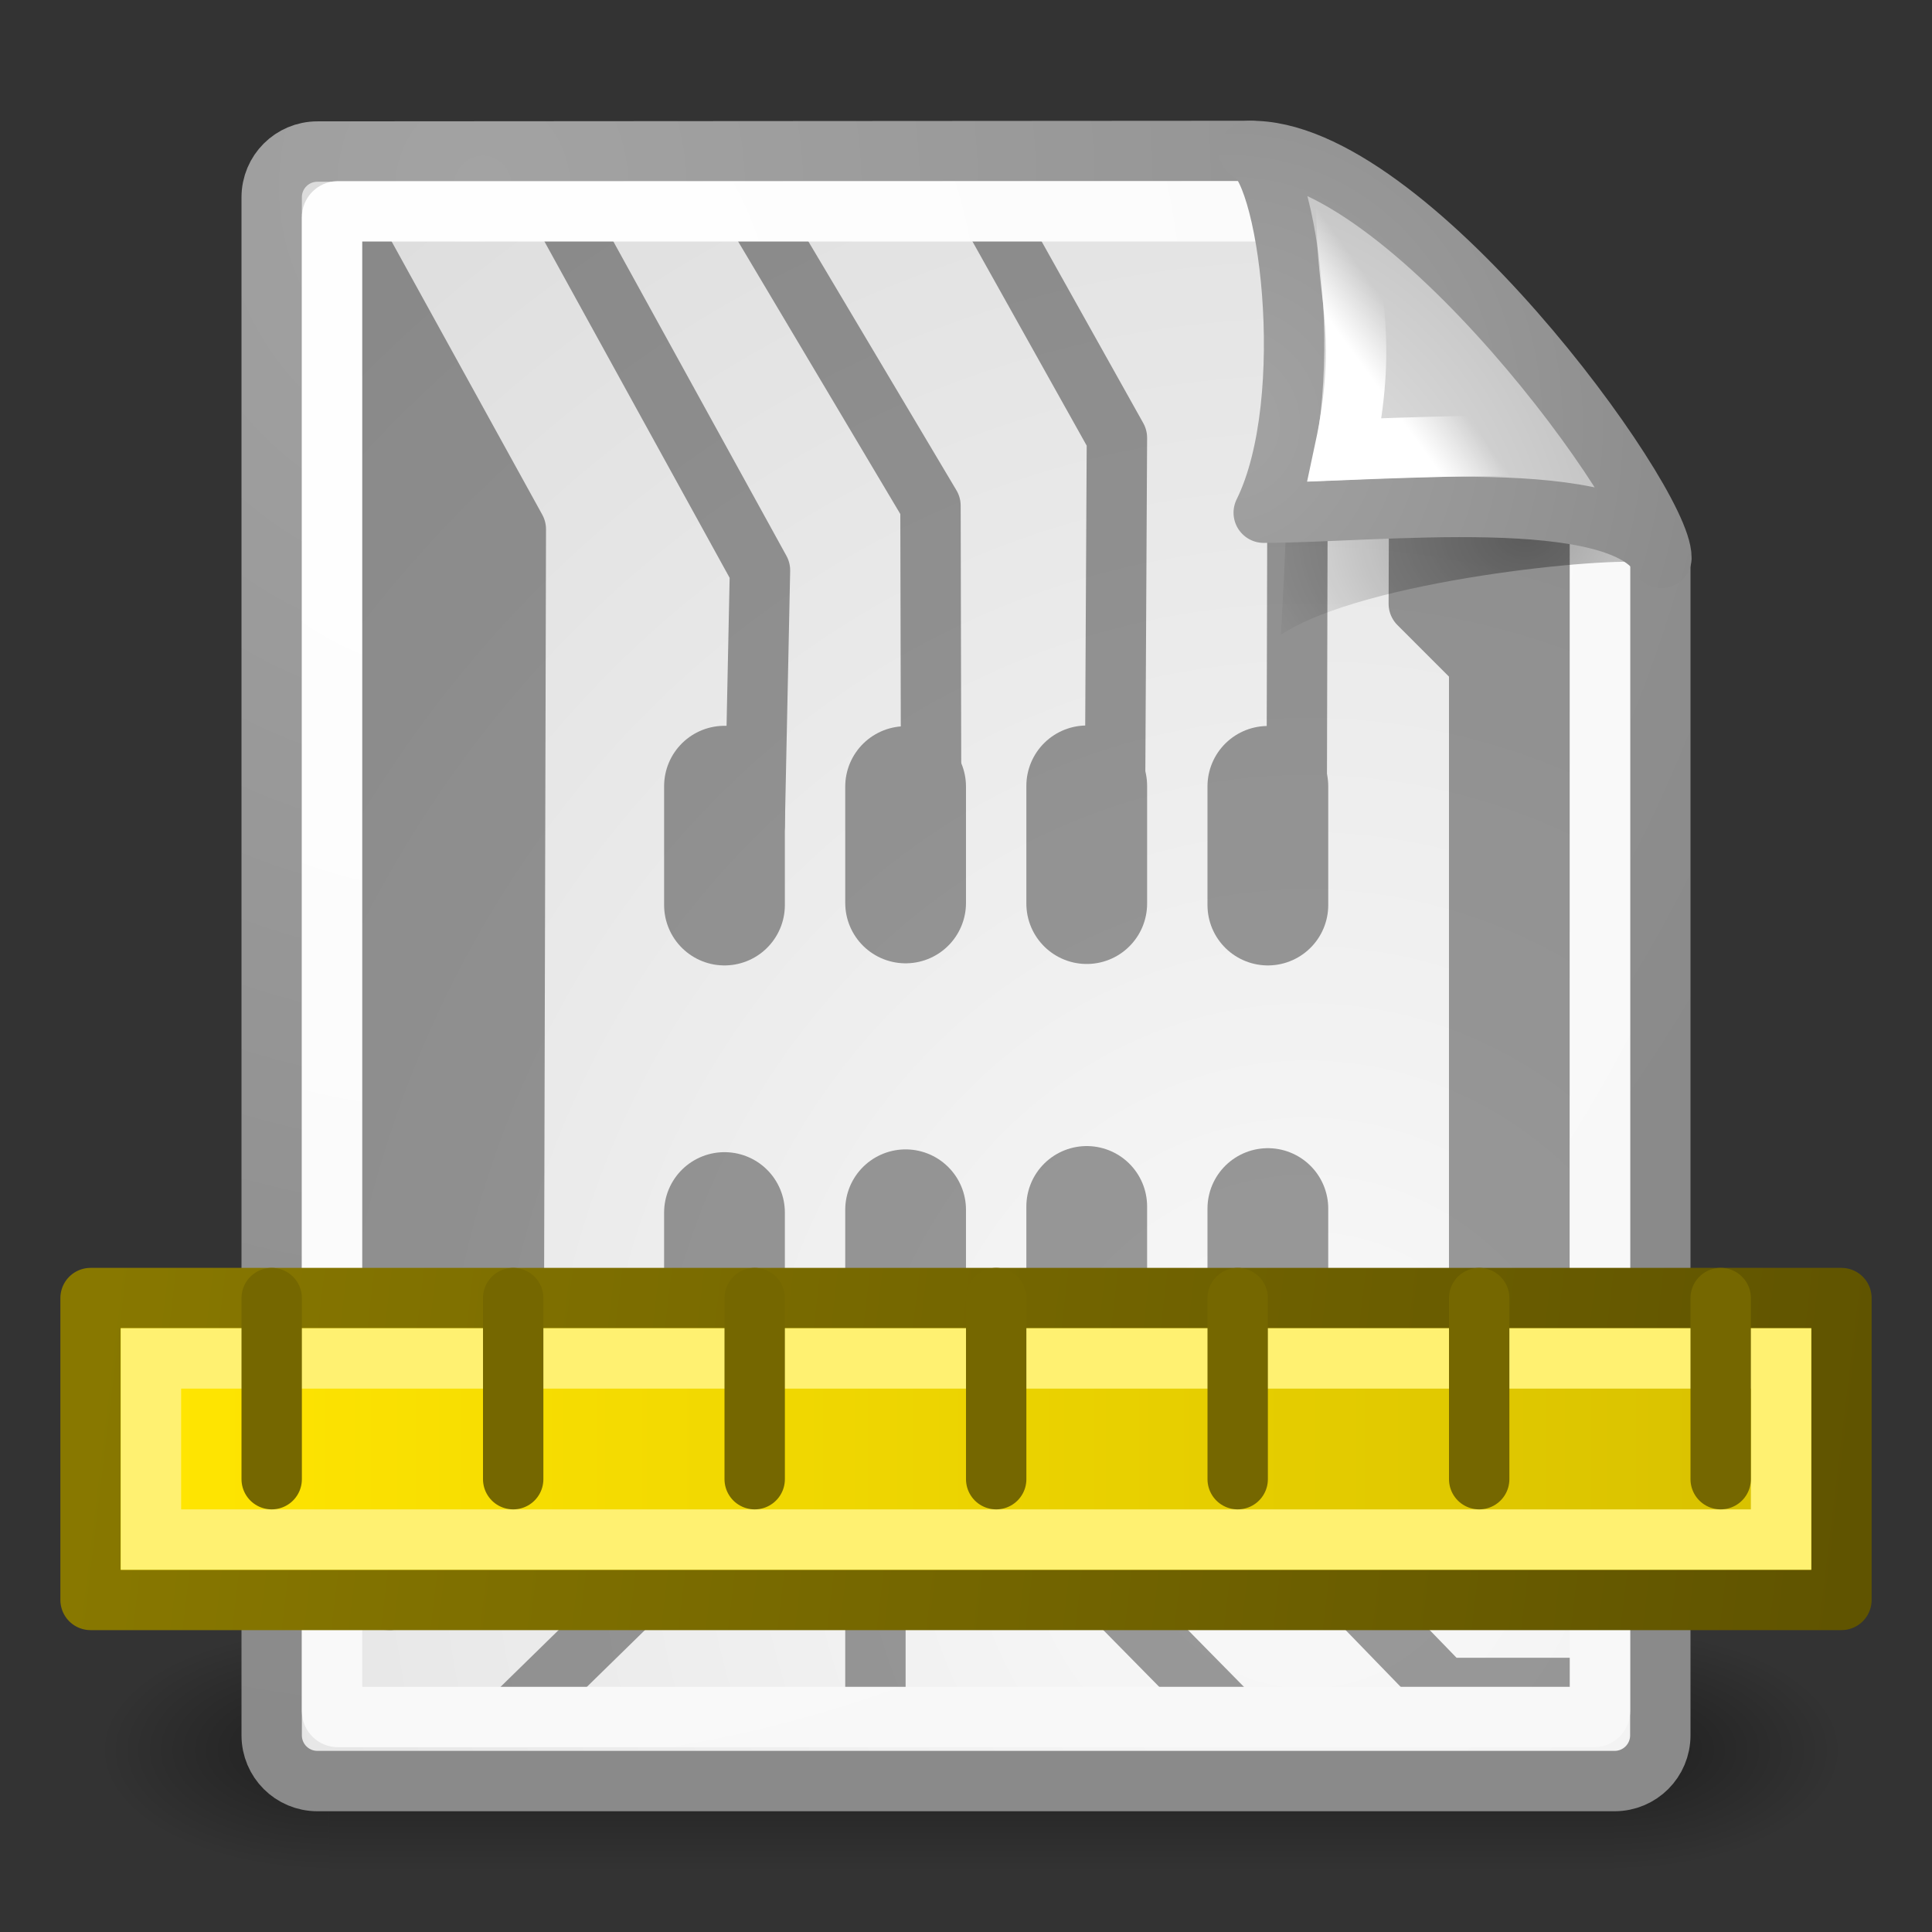 <?xml version="1.0" encoding="UTF-8" standalone="no"?>
<!-- Created with Inkscape (http://www.inkscape.org/) -->
<svg
   xmlns:dc="http://purl.org/dc/elements/1.1/"
   xmlns:cc="http://web.resource.org/cc/"
   xmlns:rdf="http://www.w3.org/1999/02/22-rdf-syntax-ns#"
   xmlns:svg="http://www.w3.org/2000/svg"
   xmlns="http://www.w3.org/2000/svg"
   xmlns:xlink="http://www.w3.org/1999/xlink"
   xmlns:sodipodi="http://sodipodi.sourceforge.net/DTD/sodipodi-0.dtd"
   xmlns:inkscape="http://www.inkscape.org/namespaces/inkscape"
   inkscape:export-ydpi="90"
   inkscape:export-xdpi="90"
   inkscape:export-filename="/home/pcjc2/gedawork/tomazicons/gnomemime/pngs/application-x-gerber-32.png"
   sodipodi:docname="application-x-gerber-32.svg"
   sodipodi:docbase="/home/pcjc2/gedawork/tomazicons/gnomemime"
   inkscape:version="0.45.1"
   sodipodi:version="0.32"
   id="svg249"
   height="32"
   width="32"
   inkscape:output_extension="org.inkscape.output.svg.inkscape"
   version="1.0">
  <rect width="100%" height="100%" fill="#333333" stroke="none"/>
  <defs
     id="defs3">
    <linearGradient
       id="linearGradient10440">
      <stop
         style="stop-color:#605400;stop-opacity:1;"
         offset="0"
         id="stop10442" />
      <stop
         style="stop-color:#887800;stop-opacity:1;"
         offset="1"
         id="stop10444" />
    </linearGradient>
    <linearGradient
       inkscape:collect="always"
       xlink:href="#linearGradient10440"
       id="linearGradient3350"
       gradientUnits="userSpaceOnUse"
       gradientTransform="matrix(0.725,0,0,0.841,-1.762,11.79)"
       x1="44.625"
       y1="17.482"
       x2="4.625"
       y2="11.92" />
    <linearGradient
       id="linearGradient10424">
      <stop
         style="stop-color:#d8c100;stop-opacity:1;"
         offset="0"
         id="stop10426" />
      <stop
         style="stop-color:#ffe501;stop-opacity:1;"
         offset="1"
         id="stop10428" />
    </linearGradient>
    <linearGradient
       inkscape:collect="always"
       xlink:href="#linearGradient10424"
       id="linearGradient3348"
       gradientUnits="userSpaceOnUse"
       gradientTransform="matrix(0.725,0,0,0.841,-1.762,11.79)"
       x1="43.421"
       y1="14.545"
       x2="6.257"
       y2="14.545" />
    <linearGradient
       inkscape:collect="always"
       id="linearGradient4790">
      <stop
         style="stop-color:#000000;stop-opacity:1;"
         offset="0"
         id="stop4792" />
      <stop
         style="stop-color:#000000;stop-opacity:0;"
         offset="1"
         id="stop4794" />
    </linearGradient>
    <linearGradient
       inkscape:collect="always"
       id="linearGradient2251">
      <stop
         style="stop-color:#ffffff;stop-opacity:1;"
         offset="0"
         id="stop2253" />
      <stop
         style="stop-color:#ffffff;stop-opacity:0;"
         offset="1"
         id="stop2255" />
    </linearGradient>
    <linearGradient
       id="linearGradient15662">
      <stop
         id="stop15664"
         offset="0"
         style="stop-color:#ffffff;stop-opacity:1;" />
      <stop
         id="stop15666"
         offset="1"
         style="stop-color:#f8f8f8;stop-opacity:1;" />
    </linearGradient>
    <linearGradient
       id="linearGradient269">
      <stop
         id="stop270"
         offset="0"
         style="stop-color:#a3a3a3;stop-opacity:1;" />
      <stop
         id="stop271"
         offset="1"
         style="stop-color:#8a8a8a;stop-opacity:1;" />
    </linearGradient>
    <linearGradient
       id="linearGradient259">
      <stop
         id="stop260"
         offset="0"
         style="stop-color:#fafafa;stop-opacity:1;" />
      <stop
         id="stop261"
         offset="1"
         style="stop-color:#bbbbbb;stop-opacity:1;" />
    </linearGradient>
    <radialGradient
       inkscape:collect="always"
       xlink:href="#linearGradient269"
       id="radialGradient15656"
       gradientUnits="userSpaceOnUse"
       gradientTransform="matrix(0.639,0,0,0.681,2.357,0.532)"
       cx="8.824"
       cy="3.756"
       fx="8.824"
       fy="3.756"
       r="37.752" />
    <radialGradient
       inkscape:collect="always"
       xlink:href="#linearGradient259"
       id="radialGradient15658"
       gradientUnits="userSpaceOnUse"
       gradientTransform="matrix(0.633,0,0,0.687,0.145,0.105)"
       cx="33.967"
       cy="35.737"
       fx="33.967"
       fy="35.737"
       r="86.708" />
    <radialGradient
       inkscape:collect="always"
       xlink:href="#linearGradient15662"
       id="radialGradient15668"
       gradientUnits="userSpaceOnUse"
       gradientTransform="matrix(0.62,0,0,0.661,2.737,0.979)"
       cx="8.144"
       cy="7.268"
       fx="8.144"
       fy="7.268"
       r="38.159" />
    <linearGradient
       id="linearGradient3688"
       inkscape:collect="always">
      <stop
         id="stop3690"
         offset="0"
         style="stop-color:black;stop-opacity:1;" />
      <stop
         id="stop3692"
         offset="1"
         style="stop-color:black;stop-opacity:0;" />
    </linearGradient>
    <linearGradient
       id="linearGradient3702">
      <stop
         id="stop3704"
         offset="0"
         style="stop-color:black;stop-opacity:0;" />
      <stop
         style="stop-color:black;stop-opacity:1;"
         offset="0.5"
         id="stop3710" />
      <stop
         id="stop3706"
         offset="1"
         style="stop-color:black;stop-opacity:0;" />
    </linearGradient>
    <radialGradient
       inkscape:collect="always"
       xlink:href="#linearGradient3688"
       id="radialGradient2088"
       gradientUnits="userSpaceOnUse"
       gradientTransform="matrix(2.004,0,0,1.4,27.988,-17.4)"
       cx="4.993"
       cy="43.5"
       fx="4.993"
       fy="43.5"
       r="2.5" />
    <radialGradient
       inkscape:collect="always"
       xlink:href="#linearGradient3688"
       id="radialGradient2090"
       gradientUnits="userSpaceOnUse"
       gradientTransform="matrix(2.004,0,0,1.4,-20.012,-104.4)"
       cx="4.993"
       cy="43.5"
       fx="4.993"
       fy="43.5"
       r="2.5" />
    <linearGradient
       inkscape:collect="always"
       xlink:href="#linearGradient3702"
       id="linearGradient2092"
       gradientUnits="userSpaceOnUse"
       x1="25.058"
       y1="47.028"
       x2="25.058"
       y2="39.999" />
    <radialGradient
       inkscape:collect="always"
       xlink:href="#linearGradient4790"
       id="radialGradient2237"
       gradientUnits="userSpaceOnUse"
       gradientTransform="matrix(1.745,0,0,1.284,-27.583,-4.478)"
       cx="37.03"
       cy="12.989"
       fx="37.03"
       fy="12.989"
       r="4.293" />
    <radialGradient
       inkscape:collect="always"
       xlink:href="#linearGradient259"
       id="radialGradient2239"
       gradientUnits="userSpaceOnUse"
       gradientTransform="matrix(0.148,1.009137e-2,-1.104438e-2,0.162,24.06,11.817)"
       cx="30.654"
       cy="14.937"
       fx="30.654"
       fy="14.937"
       r="86.708" />
    <radialGradient
       inkscape:collect="always"
       xlink:href="#linearGradient269"
       id="radialGradient2241"
       gradientUnits="userSpaceOnUse"
       gradientTransform="matrix(0.332,0,0,0.354,19.105,8.582)"
       cx="31.863"
       cy="2.367"
       fx="31.863"
       fy="2.367"
       r="37.752" />
    <linearGradient
       inkscape:collect="always"
       xlink:href="#linearGradient2251"
       id="linearGradient2243"
       gradientUnits="userSpaceOnUse"
       gradientTransform="matrix(-3.277938e-2,-0.999,0.999,-3.277938e-2,-1.71,44.063)"
       x1="33.396"
       y1="36.921"
       x2="34.17"
       y2="38.07" />
  </defs>
  <sodipodi:namedview
     inkscape:window-y="26"
     inkscape:window-x="0"
     inkscape:window-height="967"
     inkscape:window-width="1086"
     inkscape:document-units="px"
     inkscape:grid-bbox="true"
     showgrid="true"
     inkscape:current-layer="layer6"
     inkscape:cy="16.161771"
     inkscape:cx="22.452405"
     inkscape:zoom="22.627418"
     inkscape:pageshadow="2"
     inkscape:pageopacity="0.0"
     borderopacity="1"
     bordercolor="#666666"
     pagecolor="#ffffff"
     id="base"
     inkscape:showpageshadow="false"
     gridtolerance="0.4"
     width="32px"
     height="32px" />
  <g
     inkscape:groupmode="layer"
     id="layer6"
     inkscape:label="Shadow">
    <g
       style="display:inline"
       id="g2033"
       inkscape:label="Shadow"
       transform="matrix(0.722,0,0,0.444,-1.247,10.111)">
      <g
         id="g3712"
         style="opacity:0.4"
         transform="matrix(1.053,0,0,1.286,-1.263,-13.429)">
        <rect
           y="40"
           x="38"
           height="7"
           width="5"
           id="rect2801"
           style="opacity:1;fill:url(#radialGradient2088);fill-opacity:1;stroke:none;stroke-width:1;stroke-linecap:round;stroke-linejoin:miter;stroke-miterlimit:4;stroke-dasharray:none;stroke-opacity:1" />
        <rect
           transform="scale(-1,-1)"
           y="-47"
           x="-10"
           height="7"
           width="5"
           id="rect3696"
           style="opacity:1;fill:url(#radialGradient2090);fill-opacity:1;stroke:none;stroke-width:1;stroke-linecap:round;stroke-linejoin:miter;stroke-miterlimit:4;stroke-dasharray:none;stroke-opacity:1" />
        <rect
           y="40"
           x="10"
           height="7"
           width="28"
           id="rect3700"
           style="opacity:1;fill:url(#linearGradient2092);fill-opacity:1;stroke:none;stroke-width:1;stroke-linecap:round;stroke-linejoin:miter;stroke-miterlimit:4;stroke-dasharray:none;stroke-opacity:1" />
      </g>
    </g>
  </g>
  <g
     style="display:inline"
     inkscape:groupmode="layer"
     inkscape:label="Base"
     id="layer1">
    <path
       style="color:#000000;fill:url(#radialGradient15658);fill-opacity:1;fill-rule:nonzero;stroke:url(#radialGradient15656);stroke-width:1;stroke-linecap:round;stroke-linejoin:round;marker:none;marker-start:none;marker-mid:none;marker-end:none;stroke-miterlimit:4;stroke-dashoffset:0;stroke-opacity:1;visibility:visible;display:block;overflow:visible"
       d="M 5.258,2.51 L 20.721,2.5 C 20.721,2.5 27.5,8.795 27.5,9.215 L 27.5,28.742 C 27.5,29.162 27.162,29.5 26.742,29.5 L 5.258,29.5 C 4.838,29.5 4.5,29.162 4.5,28.742 L 4.5,3.268 C 4.5,2.848 4.838,2.51 5.258,2.51 z "
       id="rect15391"
       sodipodi:nodetypes="ccccccccc" />
    <g
       style="display:inline;opacity:0.385"
       id="g5326"
       transform="translate(-8.594,-10.483)">
      <g
         id="g3535"
         transform="translate(9.375e-2,-1.6893e-2)"
         style="stroke:#000000;stroke-opacity:1">
        <path
           style="opacity:1;color:#000000;fill:none;fill-opacity:1;fill-rule:nonzero;stroke:#000000;stroke-width:1;stroke-linecap:round;stroke-linejoin:round;marker:none;marker-start:none;marker-mid:none;marker-end:none;stroke-miterlimit:4;stroke-dasharray:none;stroke-dashoffset:0;stroke-opacity:1;visibility:visible;display:block;overflow:visible"
           d="M 17.862,14.088 L 21.088,19.947 L 21,24.17"
           id="path2828"
           sodipodi:nodetypes="ccc" />
        <path
           style="opacity:1;color:#000000;fill:none;fill-opacity:1;fill-rule:nonzero;stroke:#000000;stroke-width:1;stroke-linecap:round;stroke-linejoin:round;marker:none;marker-start:none;marker-mid:none;marker-end:none;stroke-miterlimit:4;stroke-dasharray:none;stroke-dashoffset:0;stroke-opacity:1;visibility:visible;display:block;overflow:visible"
           d="M 23.923,23.884 L 23.912,18.876 L 21.116,14.177"
           id="path2830"
           sodipodi:nodetypes="ccc" />
        <path
           style="opacity:1;color:#000000;fill:none;fill-opacity:1;fill-rule:nonzero;stroke:#000000;stroke-width:1;stroke-linecap:round;stroke-linejoin:round;marker:none;marker-start:none;marker-mid:none;marker-end:none;stroke-miterlimit:4;stroke-dasharray:none;stroke-dashoffset:0;stroke-opacity:1;visibility:visible;display:block;overflow:visible"
           d="M 26.967,23.978 L 27,17.752 L 25,14.177"
           id="path2832"
           sodipodi:nodetypes="ccc" />
        <path
           style="opacity:1;color:#000000;fill:none;fill-opacity:1;fill-rule:nonzero;stroke:#000000;stroke-width:1;stroke-linecap:round;stroke-linejoin:round;marker:none;marker-start:none;marker-mid:none;marker-end:none;stroke-miterlimit:4;stroke-dasharray:none;stroke-dashoffset:0;stroke-opacity:1;visibility:visible;display:block;overflow:visible"
           d="M 29.978,23.769 L 30,15"
           id="path2890"
           sodipodi:nodetypes="cc" />
        <path
           style="opacity:1;color:#000000;fill:none;fill-opacity:1;fill-rule:nonzero;stroke:#000000;stroke-width:1;stroke-linecap:round;stroke-linejoin:round;marker:none;marker-start:none;marker-mid:none;marker-end:none;stroke-miterlimit:4;stroke-dasharray:none;stroke-dashoffset:0;stroke-opacity:1;visibility:visible;display:block;overflow:visible"
           d="M 20,32 L 20,36 L 17.125,38.812"
           id="path2910"
           sodipodi:nodetypes="ccc" />
        <path
           style="opacity:1;color:#000000;fill:none;fill-opacity:1;fill-rule:nonzero;stroke:#000000;stroke-width:1;stroke-linecap:round;stroke-linejoin:round;marker:none;marker-start:none;marker-mid:none;marker-end:none;stroke-miterlimit:4;stroke-dasharray:none;stroke-dashoffset:0;stroke-opacity:1;visibility:visible;display:block;overflow:visible"
           d="M 23,32 L 23,38.875"
           id="path2912"
           sodipodi:nodetypes="cc" />
        <path
           style="opacity:1;color:#000000;fill:none;fill-opacity:1;fill-rule:nonzero;stroke:#000000;stroke-width:1;stroke-linecap:round;stroke-linejoin:round;marker:none;marker-start:none;marker-mid:none;marker-end:none;stroke-miterlimit:4;stroke-dasharray:none;stroke-dashoffset:0;stroke-opacity:1;visibility:visible;display:block;overflow:visible"
           d="M 26,32 L 26,36 L 28.823,38.867"
           id="path2914"
           sodipodi:nodetypes="ccc" />
        <path
           style="opacity:1;color:#000000;fill:none;fill-opacity:1;fill-rule:nonzero;stroke:#000000;stroke-width:1;stroke-linecap:round;stroke-linejoin:round;marker:none;marker-start:none;marker-mid:none;marker-end:none;stroke-miterlimit:4;stroke-dasharray:none;stroke-dashoffset:0;stroke-opacity:1;visibility:visible;display:block;overflow:visible"
           d="M 29,32 L 29.016,34.953 L 32.414,38.458 L 34.917,38.458"
           id="path2916"
           sodipodi:nodetypes="cccc" />
        <path
           style="opacity:1;color:#000000;fill:#000000;fill-opacity:1;fill-rule:nonzero;stroke:#000000;stroke-width:1;stroke-linecap:round;stroke-linejoin:round;marker:none;marker-start:none;marker-mid:none;marker-end:none;stroke-miterlimit:4;stroke-dasharray:none;stroke-dashoffset:0;stroke-opacity:1;visibility:visible;display:block;overflow:visible"
           d="M 14.452,14.565 L 17.044,19.266 L 17.004,34.988 L 14.961,37 L 14.429,36.971 L 14.452,14.565 z "
           id="path2918"
           sodipodi:nodetypes="cccccc" />
        <path
           sodipodi:nodetypes="cccccccc"
           id="path3242"
           d="M 34,33.5 L 33,33.5 L 33,30.5 L 33,21.5 L 32,20.5 L 32.008,18.164 L 34.008,18.164 L 34,33.5 z "
           style="opacity:1;color:#000000;fill:#000000;fill-opacity:1;fill-rule:nonzero;stroke:#000000;stroke-width:1;stroke-linecap:round;stroke-linejoin:round;marker:none;marker-start:none;marker-mid:none;marker-end:none;stroke-miterlimit:4;stroke-dasharray:none;stroke-dashoffset:0;stroke-opacity:1;visibility:visible;display:block;overflow:visible" />
      </g>
      <g
         id="g5316"
         transform="translate(9.3749881e-2,5.7522119e-2)">
        <path
           id="path2894"
           d="M 20.5,23.447 L 20.5,25.416"
           style="opacity:1;color:#000000;fill:none;fill-opacity:1;fill-rule:nonzero;stroke:#000000;stroke-width:2;stroke-linecap:round;stroke-linejoin:round;marker:none;marker-start:none;marker-mid:none;marker-end:none;stroke-miterlimit:4;stroke-dasharray:none;stroke-dashoffset:0;stroke-opacity:1;visibility:visible;display:block;overflow:visible" />
        <path
           id="path3217"
           d="M 23.5,23.454 L 23.5,25.381"
           style="opacity:1;color:#000000;fill:none;fill-opacity:1;fill-rule:nonzero;stroke:#000000;stroke-width:2;stroke-linecap:round;stroke-linejoin:round;marker:none;marker-start:none;marker-mid:none;marker-end:none;stroke-miterlimit:4;stroke-dasharray:none;stroke-dashoffset:0;stroke-opacity:1;visibility:visible;display:block;overflow:visible" />
        <path
           id="path3219"
           d="M 26.5,23.442 L 26.5,25.392"
           style="opacity:1;color:#000000;fill:none;fill-opacity:1;fill-rule:nonzero;stroke:#000000;stroke-width:2;stroke-linecap:round;stroke-linejoin:round;marker:none;marker-start:none;marker-mid:none;marker-end:none;stroke-miterlimit:4;stroke-dasharray:none;stroke-dashoffset:0;stroke-opacity:1;visibility:visible;display:block;overflow:visible" />
        <path
           id="path3221"
           d="M 29.5,23.45 L 29.5,25.416"
           style="opacity:1;color:#000000;fill:none;fill-opacity:1;fill-rule:nonzero;stroke:#000000;stroke-width:2;stroke-linecap:round;stroke-linejoin:round;marker:none;marker-start:none;marker-mid:none;marker-end:none;stroke-miterlimit:4;stroke-dasharray:none;stroke-dashoffset:0;stroke-opacity:1;visibility:visible;display:block;overflow:visible" />
        <path
           id="path3223"
           d="M 20.5,30.509 L 20.5,32.358"
           style="opacity:1;color:#000000;fill:none;fill-opacity:1;fill-rule:nonzero;stroke:#000000;stroke-width:2;stroke-linecap:round;stroke-linejoin:round;marker:none;marker-start:none;marker-mid:none;marker-end:none;stroke-miterlimit:4;stroke-dasharray:none;stroke-dashoffset:0;stroke-opacity:1;visibility:visible;display:block;overflow:visible" />
        <path
           id="path3225"
           d="M 23.5,30.463 L 23.5,32.41"
           style="opacity:1;color:#000000;fill:none;fill-opacity:1;fill-rule:nonzero;stroke:#000000;stroke-width:2;stroke-linecap:round;stroke-linejoin:round;marker:none;marker-start:none;marker-mid:none;marker-end:none;stroke-miterlimit:4;stroke-dasharray:none;stroke-dashoffset:0;stroke-opacity:1;visibility:visible;display:block;overflow:visible" />
        <path
           id="path3227"
           d="M 26.5,30.408 L 26.5,32.377"
           style="opacity:1;color:#000000;fill:none;fill-opacity:1;fill-rule:nonzero;stroke:#000000;stroke-width:2;stroke-linecap:round;stroke-linejoin:round;marker:none;marker-start:none;marker-mid:none;marker-end:none;stroke-miterlimit:4;stroke-dasharray:none;stroke-dashoffset:0;stroke-opacity:1;visibility:visible;display:block;overflow:visible" />
        <path
           id="path3229"
           d="M 29.5,30.443 L 29.5,32.37"
           style="opacity:1;color:#000000;fill:none;fill-opacity:1;fill-rule:nonzero;stroke:#000000;stroke-width:2;stroke-linecap:round;stroke-linejoin:round;marker:none;marker-start:none;marker-mid:none;marker-end:none;stroke-miterlimit:4;stroke-dasharray:none;stroke-dashoffset:0;stroke-opacity:1;visibility:visible;display:block;overflow:visible" />
      </g>
    </g>
    <path
       style="color:#000000;fill:none;fill-opacity:1;fill-rule:nonzero;stroke:url(#radialGradient15668);stroke-width:1;stroke-linecap:round;stroke-linejoin:round;marker:none;marker-start:none;marker-mid:none;marker-end:none;stroke-miterlimit:4;stroke-dashoffset:0;stroke-opacity:1;visibility:visible;display:block;overflow:visible"
       d="M 5.595,3.5 L 21.534,3.5 C 21.534,3.5 26.5,8.636 26.5,8.689 L 26.5,28.343 C 26.5,28.396 26.457,28.439 26.405,28.439 L 5.595,28.439 C 5.543,28.439 5.5,28.396 5.5,28.343 L 5.5,3.595 C 5.5,3.543 5.543,3.5 5.595,3.5 z "
       id="rect15660"
       sodipodi:nodetypes="ccccccccc" />
    <rect
       style="opacity:1;color:#000000;fill:url(#linearGradient3348);fill-opacity:1;fill-rule:nonzero;stroke:url(#linearGradient3350);stroke-width:1;stroke-linecap:round;stroke-linejoin:round;marker:none;marker-start:none;marker-mid:none;marker-end:none;stroke-miterlimit:4;stroke-dasharray:none;stroke-dashoffset:0;stroke-opacity:1;visibility:visible;display:block;overflow:visible"
       id="rect3127"
       width="29"
       height="5"
       x="1.5"
       y="21.5" />
    <rect
       style="opacity:1;color:#000000;fill:none;fill-opacity:1;fill-rule:nonzero;stroke:#fff171;stroke-width:1;stroke-linecap:round;stroke-linejoin:miter;marker:none;marker-start:none;marker-mid:none;marker-end:none;stroke-miterlimit:4;stroke-dasharray:none;stroke-dashoffset:0;stroke-opacity:1;visibility:visible;display:block;overflow:visible"
       id="rect3129"
       width="27"
       height="3"
       x="2.5"
       y="22.5"
       ry="0" />
    <path
       style="opacity:1;color:#000000;fill:none;fill-opacity:0.75;fill-rule:evenodd;stroke:#756700;stroke-width:1;stroke-linecap:round;stroke-linejoin:round;marker:none;marker-start:none;marker-mid:none;marker-end:none;stroke-miterlimit:4;stroke-dasharray:none;stroke-dashoffset:0;stroke-opacity:1;visibility:visible;display:inline;overflow:visible"
       d="M 28.5,21.5 L 28.5,24.5"
       id="path3131" />
    <path
       style="opacity:1;color:#000000;fill:none;fill-opacity:0.75;fill-rule:evenodd;stroke:#756700;stroke-width:1;stroke-linecap:round;stroke-linejoin:round;marker:none;marker-start:none;marker-mid:none;marker-end:none;stroke-miterlimit:4;stroke-dasharray:none;stroke-dashoffset:0;stroke-opacity:1;visibility:visible;display:inline;overflow:visible"
       d="M 24.5,21.5 L 24.5,24.5"
       id="path3133" />
    <path
       style="opacity:1;color:#000000;fill:none;fill-opacity:0.75;fill-rule:evenodd;stroke:#756700;stroke-width:1;stroke-linecap:round;stroke-linejoin:round;marker:none;marker-start:none;marker-mid:none;marker-end:none;stroke-miterlimit:4;stroke-dasharray:none;stroke-dashoffset:0;stroke-opacity:1;visibility:visible;display:inline;overflow:visible"
       d="M 20.5,21.5 L 20.5,24.5"
       id="path3135" />
    <path
       style="opacity:1;color:#000000;fill:none;fill-opacity:0.75;fill-rule:evenodd;stroke:#756700;stroke-width:1;stroke-linecap:round;stroke-linejoin:round;marker:none;marker-start:none;marker-mid:none;marker-end:none;stroke-miterlimit:4;stroke-dasharray:none;stroke-dashoffset:0;stroke-opacity:1;visibility:visible;display:inline;overflow:visible"
       d="M 16.5,21.5 L 16.5,24.5"
       id="path3137" />
    <path
       style="opacity:1;color:#000000;fill:none;fill-opacity:0.75;fill-rule:evenodd;stroke:#756700;stroke-width:1;stroke-linecap:round;stroke-linejoin:round;marker:none;marker-start:none;marker-mid:none;marker-end:none;stroke-miterlimit:4;stroke-dasharray:none;stroke-dashoffset:0;stroke-opacity:1;visibility:visible;display:inline;overflow:visible"
       d="M 12.5,21.5 L 12.5,24.5"
       id="path3139" />
    <path
       style="opacity:1;color:#000000;fill:none;fill-opacity:0.75;fill-rule:evenodd;stroke:#756700;stroke-width:1;stroke-linecap:round;stroke-linejoin:round;marker:none;marker-start:none;marker-mid:none;marker-end:none;stroke-miterlimit:4;stroke-dasharray:none;stroke-dashoffset:0;stroke-opacity:1;visibility:visible;display:inline;overflow:visible"
       d="M 8.5,21.5 L 8.5,24.5"
       id="path3141" />
    <path
       style="opacity:1;color:#000000;fill:none;fill-opacity:0.75;fill-rule:evenodd;stroke:#756700;stroke-width:1;stroke-linecap:round;stroke-linejoin:round;marker:none;marker-start:none;marker-mid:none;marker-end:none;stroke-miterlimit:4;stroke-dasharray:none;stroke-dashoffset:0;stroke-opacity:1;visibility:visible;display:inline;overflow:visible"
       d="M 4.5,21.5 L 4.5,24.5"
       id="path3143" />
  </g>
  <g
     inkscape:groupmode="layer"
     id="layer5"
     inkscape:label="Text"
     style="display:inline">
    <g
       id="g2232"
       transform="matrix(0.667,0,0,0.667,0.564,0.744)">
      <path
         sodipodi:nodetypes="cccc"
         id="path5348"
         d="M 39.985,12.861 C 39.257,11.515 33.882,9.131 31.085,8.331 C 31.254,9.904 30.962,14.649 30.962,14.649 C 33.024,13.274 39.204,12.699 39.985,12.861 z "
         style="opacity:0.357;color:#000000;fill:url(#radialGradient2237);fill-opacity:1;fill-rule:evenodd;stroke:none;stroke-width:1;stroke-linecap:butt;stroke-linejoin:miter;marker:none;marker-start:none;marker-mid:none;marker-end:none;stroke-miterlimit:4;stroke-dasharray:none;stroke-dashoffset:0;stroke-opacity:1;visibility:visible;display:inline;overflow:visible"
         inkscape:r_cx="true"
         inkscape:r_cy="true" />
      <path
         inkscape:r_cy="true"
         inkscape:r_cx="true"
         sodipodi:nodetypes="cccc"
         id="path2210"
         d="M 40.411,12.739 C 40.424,11.324 34.058,2.532 30.175,2.635 C 31.148,2.868 31.926,8.804 30.536,11.616 C 33.286,11.616 39.447,10.881 40.411,12.739 z "
         style="opacity:1;color:#000000;fill:url(#radialGradient2239);fill-opacity:1;fill-rule:nonzero;stroke:url(#radialGradient2241);stroke-width:1.5;stroke-linecap:butt;stroke-linejoin:round;marker:none;marker-start:none;marker-mid:none;marker-end:none;stroke-miterlimit:4;stroke-dasharray:none;stroke-dashoffset:0;stroke-opacity:1;visibility:visible;display:block;overflow:visible" />
      <path
         inkscape:r_cy="true"
         inkscape:r_cx="true"
         style="opacity:1;color:#000000;fill:none;fill-opacity:1;fill-rule:evenodd;stroke:url(#linearGradient2243);stroke-width:1.5;stroke-linecap:butt;stroke-linejoin:miter;marker:none;marker-start:none;marker-mid:none;marker-end:none;stroke-miterlimit:4;stroke-dasharray:none;stroke-dashoffset:0;stroke-opacity:1;visibility:visible;display:inline;overflow:visible"
         d="M 37.559,9.977 C 36.831,8.63 34.526,5.915 32.603,4.678 C 32.654,6.268 33.117,7.399 32.548,10.056 C 32.548,10.056 36.731,9.885 37.559,9.977 z "
         id="path2247"
         sodipodi:nodetypes="cccc" />
    </g>
  </g>
</svg>
